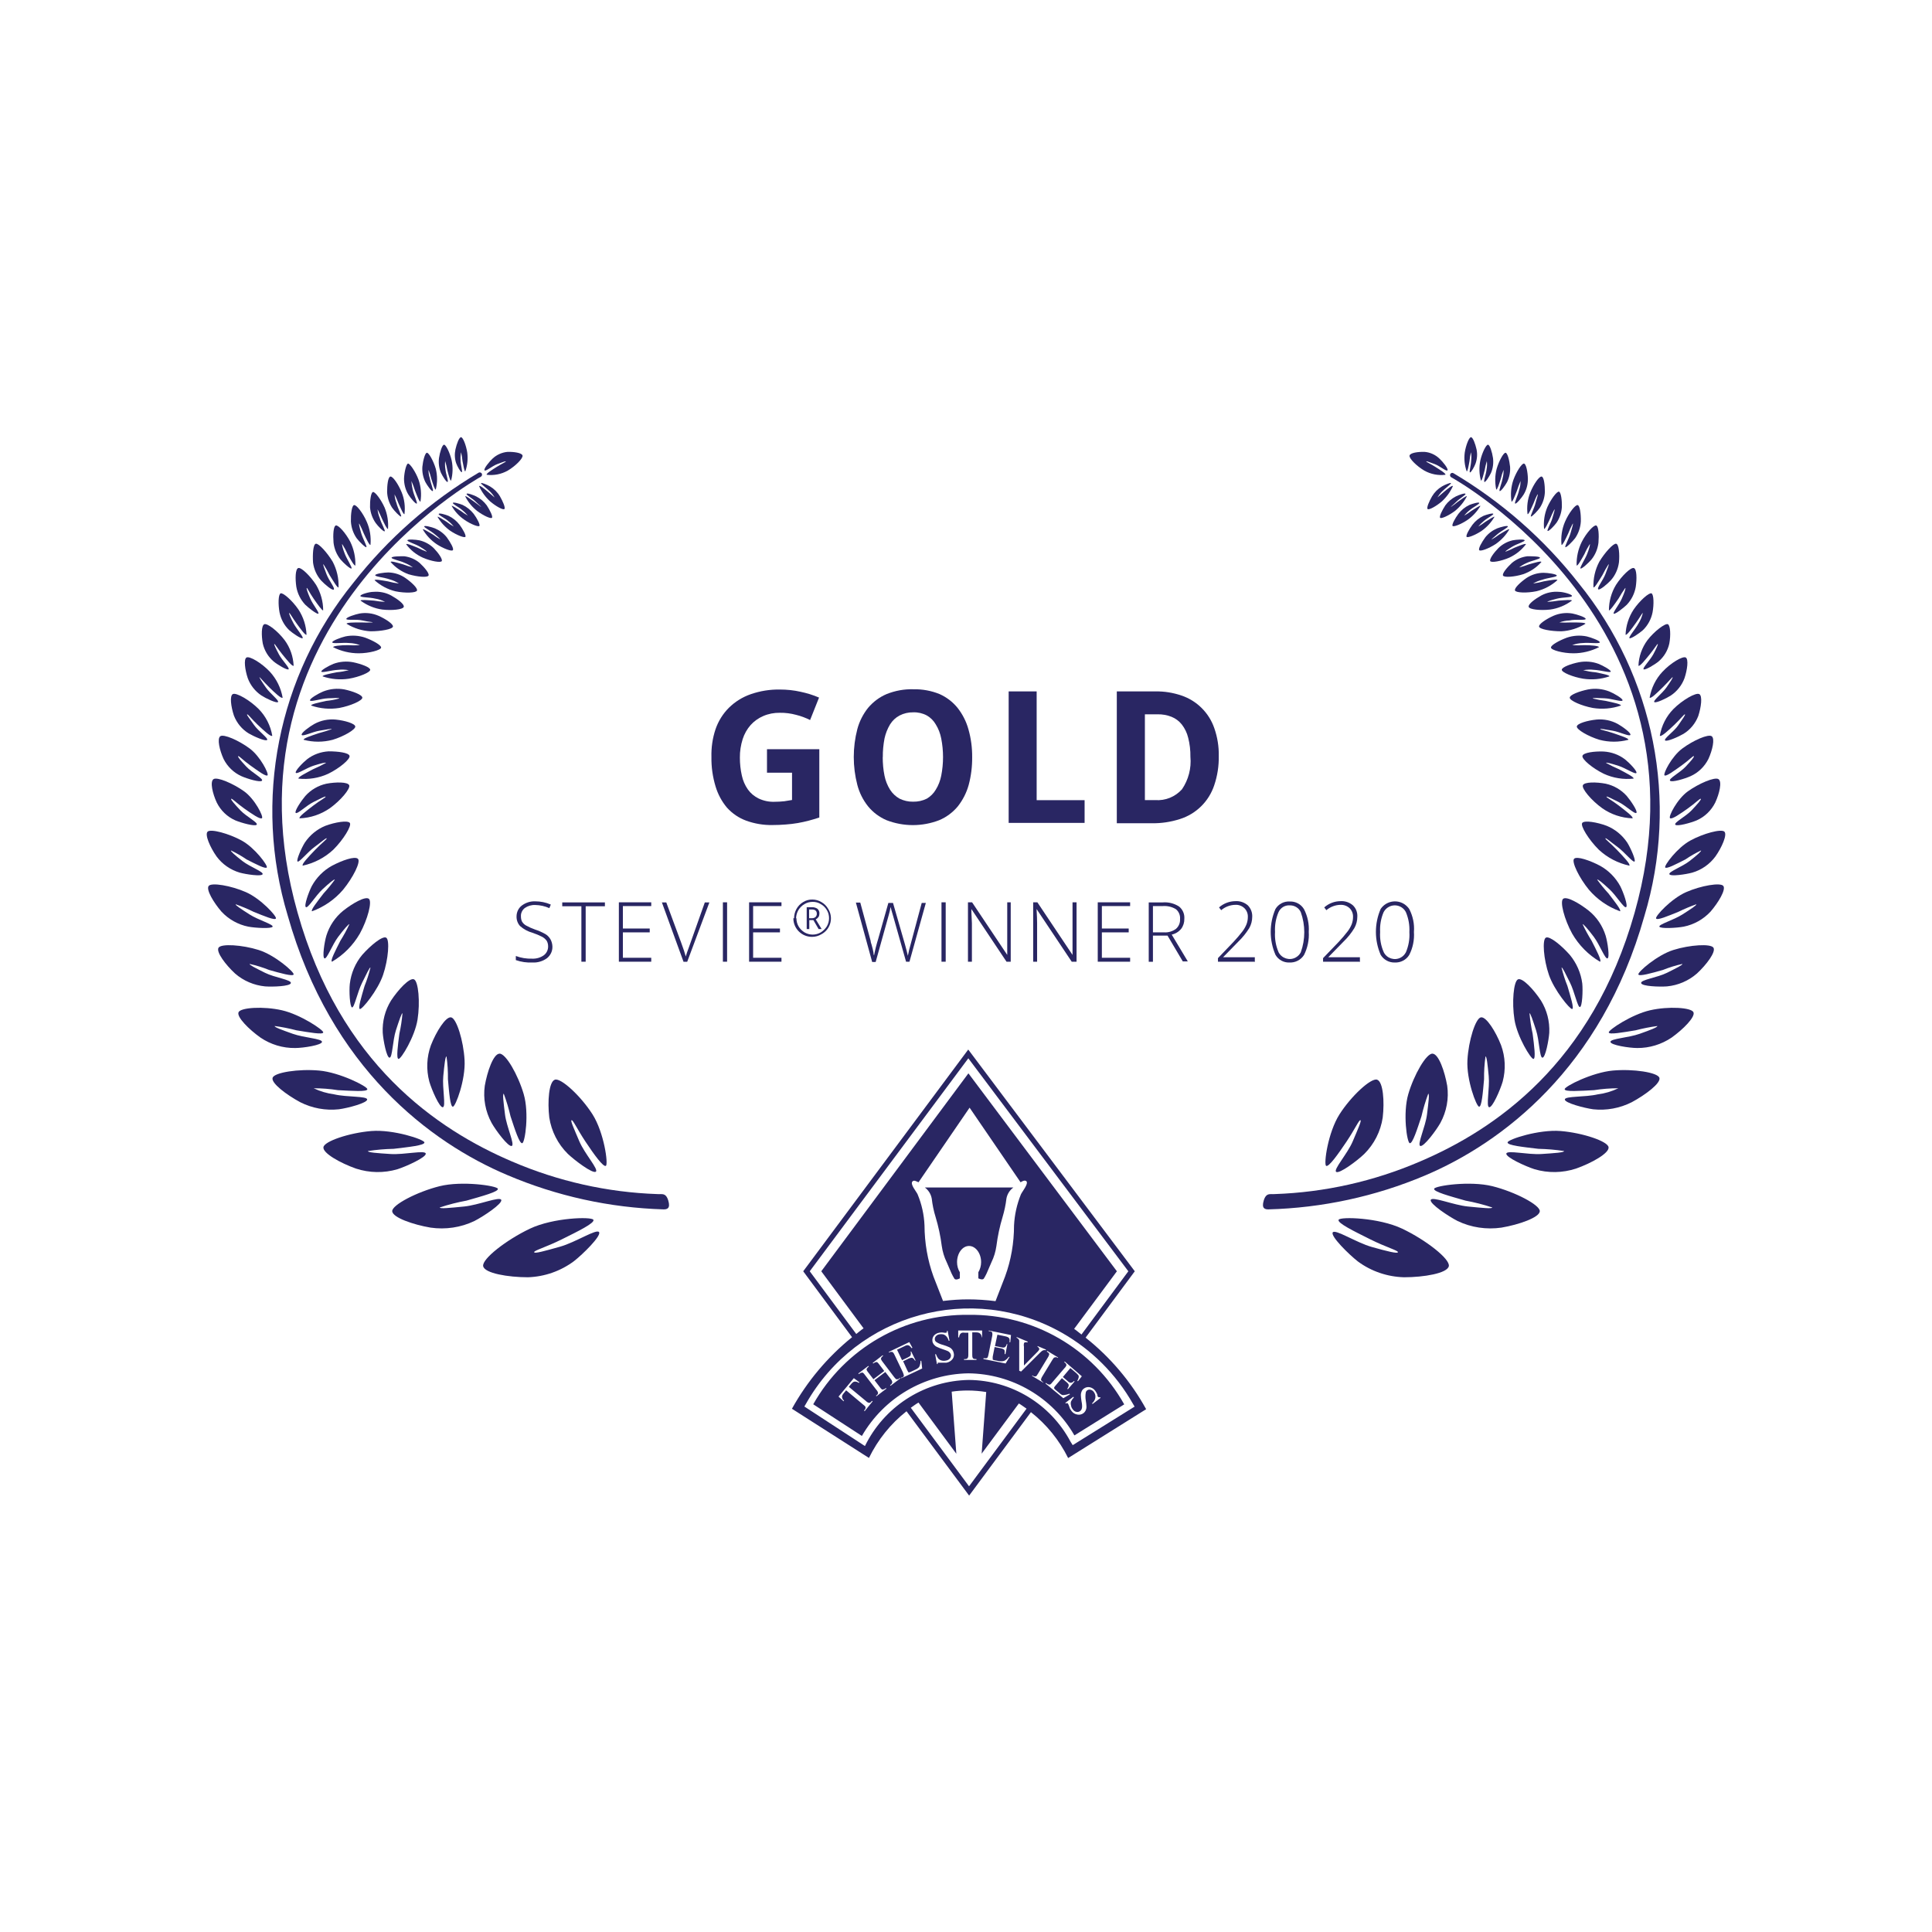 <?xml version="1.0" encoding="UTF-8"?> <svg xmlns="http://www.w3.org/2000/svg" id="stevie-winner-2020" width="216" height="216" viewBox="0 0 216 216"><defs><style>.cls-1{fill:#292663;}</style></defs><g><path class="cls-1" d="M85.75,83.76h5.85v7.64c-.39,.13-.78,.24-1.18,.35s-.81,.19-1.24,.27-.87,.12-1.34,.16-1,.06-1.48,.06c-1,.02-2-.15-2.94-.49-.82-.3-1.55-.8-2.14-1.45-.59-.7-1.02-1.51-1.28-2.38-.32-1.06-.48-2.16-.46-3.27-.03-1.06,.12-2.12,.46-3.13,.31-.9,.82-1.72,1.49-2.39,.69-.68,1.51-1.19,2.42-1.51,1.06-.37,2.17-.55,3.29-.53,.77,0,1.55,.08,2.3,.25,.71,.15,1.4,.36,2.07,.65l-1,2.51c-.5-.25-1.03-.45-1.57-.58-.59-.16-1.2-.24-1.81-.23-.64-.01-1.27,.11-1.85,.36-.54,.23-1.02,.57-1.41,1-.41,.46-.71,1-.9,1.59-.21,.67-.32,1.37-.31,2.07,0,.67,.07,1.34,.22,2,.12,.56,.35,1.09,.68,1.56,.31,.43,.72,.77,1.19,1,.55,.26,1.15,.39,1.76,.37,.37,0,.75-.02,1.12-.06l.86-.14v-3.05h-2.8v-2.63Z"></path><path class="cls-1" d="M108.69,84.65c.01,1.05-.12,2.1-.39,3.11-.24,.87-.66,1.69-1.22,2.4-.56,.67-1.27,1.2-2.08,1.54-1.89,.73-3.99,.73-5.88,0-.8-.34-1.51-.87-2.06-1.54-.57-.71-.98-1.53-1.21-2.41-.53-2.04-.53-4.19,0-6.23,.23-.87,.65-1.69,1.21-2.39,.56-.66,1.26-1.19,2.06-1.53,.95-.38,1.97-.57,3-.54,1-.02,2,.16,2.93,.54,.78,.35,1.46,.87,2,1.53,.56,.71,.98,1.53,1.22,2.4,.29,1.01,.43,2.07,.42,3.12Zm-10,0c0,.7,.06,1.4,.2,2.08,.11,.55,.32,1.08,.62,1.56,.27,.42,.63,.76,1.06,1,.47,.23,.99,.35,1.51,.34,.53,.01,1.06-.1,1.54-.34,.41-.24,.76-.59,1-1,.3-.48,.5-1.01,.61-1.56,.27-1.38,.27-2.79,0-4.17-.11-.56-.31-1.09-.61-1.57-.24-.42-.58-.76-1-1-.47-.25-.99-.37-1.52-.35-.53-.01-1.05,.11-1.52,.35-.44,.23-.81,.58-1.07,1-.29,.48-.5,1.02-.62,1.57-.13,.69-.2,1.39-.19,2.09h0Z"></path><path class="cls-1" d="M112.77,92v-14.7h3.13v12.16h5.36v2.54h-8.49Z"></path><path class="cls-1" d="M136.26,84.52c.02,1.11-.15,2.22-.51,3.28-.6,1.8-2.02,3.2-3.83,3.77-1.03,.33-2.1,.49-3.18,.47h-3.88v-14.74h4.31c.99-.02,1.98,.14,2.92,.46,1.72,.58,3.08,1.93,3.67,3.65,.35,1,.52,2.05,.5,3.11Zm-3.17,.09c.01-.72-.07-1.43-.25-2.13-.13-.54-.37-1.04-.71-1.48-.3-.38-.7-.68-1.15-.86-.5-.2-1.03-.29-1.56-.28h-1.42v9.59h1.15c1.13,.09,2.24-.36,3-1.21,.72-1.06,1.06-2.35,.94-3.63Z"></path><path class="cls-1" d="M61.76,105.82c.02,.51-.21,.99-.61,1.31-.47,.34-1.04,.51-1.62,.48-.63,.03-1.26-.06-1.86-.27v-.46c.58,.22,1.21,.32,1.83,.3,.46,.02,.92-.11,1.3-.38,.31-.23,.49-.61,.48-1,0-.22-.05-.43-.16-.62-.14-.19-.31-.34-.52-.45-.34-.17-.69-.32-1.05-.44-.52-.14-1-.4-1.4-.75-.27-.29-.41-.68-.4-1.08,0-.48,.21-.93,.59-1.22,.43-.32,.95-.49,1.49-.47,.6,0,1.2,.12,1.75,.36l-.16,.4c-.5-.22-1.03-.34-1.58-.35-.42-.02-.83,.1-1.17,.34-.28,.22-.45,.56-.43,.92,0,.21,.03,.42,.13,.61,.11,.17,.26,.32,.44,.42,.32,.18,.66,.33,1,.45,.4,.13,.79,.3,1.16,.51,.24,.14,.43,.34,.57,.58,.14,.25,.21,.53,.22,.81Z"></path><path class="cls-1" d="M65.47,107.52h-.47v-6.2h-2.14v-.43h4.77v.43h-2.15v6.2h-.01Z"></path><path class="cls-1" d="M72.81,107.52h-3.62v-6.64h3.62v.42h-3.17v2.51h3v.43h-3v2.84h3.17v.44Z"></path><path class="cls-1" d="M78.8,100.89h.51l-2.48,6.64h-.41l-2.42-6.64h.49l1.67,4.51c.25,.68,.42,1.19,.51,1.54,.06-.23,.18-.58,.36-1.06l1.77-4.99Z"></path><path class="cls-1" d="M80.82,107.52v-6.64h.47v6.64h-.47Z"></path><path class="cls-1" d="M87.37,107.52h-3.62v-6.64h3.62v.42h-3.17v2.51h3v.43h-3v2.84h3.17v.44Z"></path><path class="cls-1" d="M88.78,102.66c0-.73,.37-1.42,1-1.8,.31-.2,.68-.3,1.05-.29,.35,0,.7,.1,1,.28,.32,.18,.58,.44,.76,.76,.59,.93,.31,2.17-.62,2.76-.04,.02-.08,.05-.12,.07-.32,.2-.69,.3-1.06,.3-1.14,.01-2.08-.91-2.09-2.05,0-.01,0-.02,0-.03h.08Zm.26,0c0,.32,.08,.63,.24,.91,.16,.27,.39,.5,.66,.67,.28,.16,.6,.25,.92,.25,.32,0,.63-.09,.91-.25,.27-.17,.5-.4,.67-.67,.16-.28,.25-.59,.25-.91,0-.32-.08-.63-.24-.9-.16-.28-.39-.51-.67-.67-.28-.18-.6-.27-.93-.26-.32,0-.64,.08-.91,.25-.28,.16-.51,.39-.68,.67-.16,.28-.25,.59-.26,.91h.04Zm2.57-.52c0,.13-.03,.27-.1,.38-.08,.11-.18,.2-.31,.26l.66,1.09h-.34l-.58-1h-.46v1h-.29v-2.44h.59c.22-.01,.43,.05,.61,.17,.15,.14,.24,.34,.22,.54Zm-1.14,.52h.31c.14,0,.28-.04,.39-.13,.1-.1,.16-.24,.15-.38,0-.31-.19-.47-.55-.47h-.31v.98Z"></path><path class="cls-1" d="M101.68,107.52h-.38l-1.45-5.12c-.13-.42-.22-.76-.28-1-.05,.31-.12,.61-.21,.91-.09,.34-.58,2.08-1.46,5.24h-.39l-1.82-6.64h.49l1.16,4.28c0,.18,.09,.33,.12,.48s.08,.29,.11,.42,.06,.25,.08,.37,0,.24,.07,.36c.12-.63,.28-1.26,.47-1.87l1.13-4h.52l1.33,4.62c.16,.53,.26,1,.33,1.29,.04-.22,.09-.45,.15-.69,.07-.25,.53-2,1.4-5.22h.46l-1.83,6.57Z"></path><path class="cls-1" d="M105.26,107.52v-6.64h.47v6.64h-.47Z"></path><path class="cls-1" d="M113,107.52h-.47l-3.93-5.89h0c0,.7,.06,1.23,.06,1.59v4.3h-.44v-6.64h.46l3.93,5.88h0v-5.88h.39v6.64Z"></path><path class="cls-1" d="M120.28,107.52h-.46l-3.93-5.89h0c.04,.7,.06,1.23,.06,1.59v4.3h-.44v-6.64h.47l3.93,5.88h0v-5.88h.45v6.64h-.08Z"></path><path class="cls-1" d="M126.35,107.52h-3.62v-6.64h3.62v.42h-3.16v2.51h3v.43h-3v2.84h3.16v.44Z"></path><path class="cls-1" d="M128.9,104.64v2.89h-.47v-6.64h1.57c.64-.05,1.28,.11,1.82,.46,.41,.33,.63,.84,.59,1.37,.01,.4-.11,.8-.35,1.12-.27,.33-.64,.56-1.06,.65l1.8,3h-.56l-1.71-2.89h-1.63v.04Zm0-.4h1.26c.46,.03,.92-.11,1.3-.38,.32-.27,.5-.68,.47-1.1,.04-.42-.13-.84-.46-1.11-.44-.27-.96-.39-1.48-.35h-1.09v2.94Z"></path><path class="cls-1" d="M140.32,107.52h-4.15v-.4l1.76-1.84c.35-.38,.69-.77,1-1.18,.18-.24,.33-.51,.44-.79,.09-.25,.14-.51,.14-.78,.02-.37-.12-.74-.39-1-.27-.25-.63-.39-1-.37-.58,.01-1.15,.22-1.59,.6l-.24-.31c.51-.45,1.17-.7,1.85-.7,.5-.03,.98,.14,1.36,.46,.34,.34,.52,.8,.5,1.28,0,.44-.11,.88-.33,1.27-.35,.56-.76,1.07-1.23,1.52l-1.7,1.74h3.55v.44l.03,.06Z"></path><path class="cls-1" d="M146.32,104.19c.06,.89-.13,1.78-.53,2.58-.35,.55-.97,.87-1.62,.84-.64,.03-1.25-.3-1.57-.86-.71-1.64-.71-3.49,0-5.13,.34-.55,.95-.87,1.59-.83,.65-.03,1.27,.3,1.6,.86,.4,.78,.59,1.66,.53,2.54Zm-3.77,0c-.05,.78,.09,1.56,.4,2.28,.36,.68,1.21,.95,1.89,.59,.25-.13,.46-.34,.59-.59,.52-1.45,.52-3.04,0-4.49-.22-.48-.72-.78-1.25-.76-.53-.03-1.02,.27-1.24,.76-.3,.7-.43,1.45-.39,2.21Z"></path><path class="cls-1" d="M152.07,107.52h-4.15v-.4l1.77-1.84c.35-.38,.69-.77,1-1.18,.18-.24,.33-.51,.44-.79,.09-.25,.14-.51,.14-.78,.02-.37-.12-.74-.39-1-.27-.25-.63-.38-1-.37-.58,.01-1.15,.22-1.59,.6l-.24-.31c.51-.45,1.16-.7,1.84-.7,.5-.03,.98,.14,1.36,.46,.35,.33,.53,.8,.5,1.28,0,.44-.11,.88-.33,1.27-.34,.56-.75,1.07-1.22,1.52l-1.7,1.74h3.54v.44l.03,.06Z"></path><path class="cls-1" d="M158.08,104.19c.06,.89-.12,1.79-.53,2.58-.34,.55-.96,.87-1.61,.84-.64,.02-1.25-.31-1.58-.86-.71-1.64-.71-3.49,0-5.13,.6-.88,1.8-1.11,2.68-.51,.2,.14,.37,.31,.51,.51,.41,.79,.6,1.68,.53,2.57Zm-3.78,0c-.05,.78,.09,1.56,.41,2.28,.35,.68,1.19,.95,1.87,.6,.26-.13,.46-.34,.6-.6,.3-.71,.44-1.48,.39-2.25,.04-.77-.09-1.53-.39-2.24-.35-.69-1.2-.96-1.89-.6-.26,.13-.47,.35-.6,.6-.3,.7-.43,1.45-.39,2.21Z"></path></g><g><path class="cls-1" d="M141.81,135.21c-.37,0-.8-.08-.52-1s.77-.66,1.22-.71c5.59-.19,11.1-1.43,16.24-3.64,8.38-3.57,19.23-10.95,24-27.81,9.11-32.27-20.2-48.53-20.5-48.69-.12-.07-.17-.22-.11-.35,.07-.13,.22-.18,.35-.11,5.39,3.2,10.14,7.37,14,12.3,8.47,10.42,11.23,24.37,7.35,37.23-4.81,17.06-16,25.39-24.54,29-5.54,2.34-11.48,3.62-17.49,3.78Z"></path><path class="cls-1" d="M156.29,140c.07-.18-1.33-.56-3.09-1.44s-3.73-1.83-3.54-2.19,4.48-.25,7.11,1,5.38,3.39,5.21,4.19-2.8,1.24-5,1.24c-1.86-.05-3.67-.66-5.17-1.77-1-.78-3.06-2.81-2.81-3.24s2.62,1.13,4.36,1.62,2.87,.77,2.93,.59Z"></path><path class="cls-1" d="M166.84,135c-.98-.33-1.98-.58-3-.77-1.71-.49-3.62-1-3.5-1.33s4-.91,6.52-.28,5.33,2.1,5.29,2.8-2.34,1.5-4.29,1.83c-1.67,.24-3.38-.01-4.9-.74-1-.51-3.16-1.94-3-2.36s2.52,.58,4.16,.74,2.7,.27,2.72,.11Z"></path><path class="cls-1" d="M174.87,128.69c-.95-.15-1.92-.23-2.88-.25-1.65-.2-3.49-.38-3.44-.72s3.5-1.47,5.94-1.27,5.26,1.14,5.35,1.81c.09,.67-1.91,1.78-3.64,2.39-1.5,.49-3.12,.52-4.64,.07-1-.32-3.24-1.34-3.15-1.75s2.4,.15,3.93,.05,2.53-.17,2.53-.33Z"></path><path class="cls-1" d="M180.93,121.67c-.91,0-1.81,.07-2.71,.21-1.57,.08-3.3,.21-3.29-.11s3.08-1.87,5.38-2.08,5,.21,5.21,.8-1.55,1.91-3.09,2.74c-1.33,.67-2.83,.95-4.31,.79-1-.14-3.19-.71-3.17-1.1s2.27-.24,3.68-.57c.8-.1,1.57-.33,2.3-.68Z"></path><path class="cls-1" d="M185.29,114.71c-.82,.11-1.63,.27-2.43,.48-1.41,.23-3,.52-3,.23s2.56-2,4.62-2.47,4.62-.31,4.85,.22-1.16,1.92-2.45,2.84c-1.13,.76-2.47,1.17-3.83,1.16-.92,0-3-.33-3-.69s2-.45,3.27-.9,2.01-.74,1.97-.87Z"></path><path class="cls-1" d="M188.09,107.77c-.74,.16-1.47,.39-2.17,.67-1.27,.36-2.68,.76-2.75,.5s2.07-2.15,3.91-2.73,4.21-.73,4.49-.25-.79,1.9-1.85,2.88c-.94,.82-2.11,1.32-3.35,1.44-.85,.06-2.81,0-2.89-.37s1.81-.61,2.89-1.15,1.77-.88,1.72-.99Z"></path><path class="cls-1" d="M189.65,101.1c-.68,.24-1.35,.52-2,.84-1.14,.46-2.4,1-2.5,.74s1.7-2.21,3.36-2.94,3.85-1.1,4.16-.69-.55,1.85-1.43,2.87c-.8,.86-1.85,1.45-3,1.68-.79,.15-2.62,.25-2.72,0s1.62-.75,2.57-1.36,1.62-1.04,1.56-1.14Z"></path><path class="cls-1" d="M190.18,95.08c-.6,.29-1.19,.62-1.74,1-1,.51-2.14,1.11-2.27,.9s1.34-2.2,2.8-3,3.48-1.34,3.82-1-.29,1.76-1,2.77c-.64,.87-1.55,1.51-2.59,1.81-.73,.2-2.43,.45-2.56,.18s1.43-.83,2.25-1.47,1.35-1.1,1.29-1.19Z"></path><path class="cls-1" d="M190.15,89.31c-.08-.08-.59,.47-1.44,1.07s-1.8,1.27-2,1.09,.8-2.14,2-3,3-1.64,3.42-1.36,.1,1.62-.36,2.61c-.44,.89-1.17,1.6-2.08,2-.64,.27-2.21,.71-2.39,.48s1.18-.92,1.82-1.6,1.12-1.22,1.03-1.29Z"></path><path class="cls-1" d="M189.37,84.54c-.07-.07-.56,.47-1.39,1.06s-1.73,1.26-1.89,1.08,.79-2.1,2-3,2.9-1.64,3.28-1.37,.08,1.57-.37,2.55c-.43,.85-1.13,1.53-2,1.92-.62,.28-2.11,.73-2.29,.5s1.14-.91,1.76-1.58,.98-1.08,.9-1.16Z"></path><path class="cls-1" d="M188.38,79.87c-.08-.06-.49,.51-1.18,1.16s-1.47,1.38-1.63,1.23c.19-1.13,.72-2.18,1.53-3,1-1,2.5-1.86,2.88-1.66s.21,1.47-.11,2.45c-.32,.83-.9,1.54-1.66,2-.54,.32-1.87,.91-2.05,.73s1-1,1.47-1.69,.82-1.16,.75-1.22Z"></path><path class="cls-1" d="M187,75.71c-.06,0-.44,.48-1.08,1.11s-1.34,1.32-1.49,1.18c.19-1.08,.68-2.09,1.43-2.89,.93-1,2.28-1.79,2.61-1.6s.17,1.39-.14,2.31c-.29,.79-.83,1.47-1.53,1.94-.49,.32-1.69,.89-1.85,.73s.88-.95,1.35-1.62,.75-1.1,.7-1.16Z"></path><path class="cls-1" d="M185.34,72c-.08,0-.36,.5-.89,1.15s-1.12,1.39-1.27,1.28c.04-1.03,.39-2.02,1-2.85,.76-1,2-1.93,2.29-1.79s.33,1.27,.16,2.16c-.17,.78-.59,1.48-1.2,2-.42,.35-1.5,1-1.67,.88s.71-1,1.07-1.66,.57-1.17,.51-1.17Z"></path><path class="cls-1" d="M183.67,68.53c-.07,0-.33,.5-.8,1.15s-1,1.38-1.13,1.28c.04-1,.35-1.97,.9-2.81,.68-1,1.74-1.93,2-1.81s.28,1.23,.12,2.11c-.15,.76-.52,1.46-1.08,2-.39,.35-1.35,1-1.5,.9s.65-1,1-1.64c.23-.36,.39-.76,.49-1.18Z"></path><path class="cls-1" d="M181.71,65.73c-.27,.38-.52,.77-.75,1.18-.46,.68-1,1.42-1.08,1.32,0-1,.27-1.98,.79-2.84,.64-1,1.67-2,2-1.88s.34,1.22,.21,2.1c-.13,.75-.48,1.45-1,2-.37,.36-1.31,1.09-1.46,1s.6-1,.9-1.68,.46-1.16,.39-1.2Z"></path><path class="cls-1" d="M179.84,63.08c-.25,.39-.48,.8-.69,1.22-.43,.69-.88,1.46-1,1.37-.04-1,.19-2,.66-2.88,.6-1,1.57-2.07,1.88-2s.4,1.2,.31,2.09c-.1,.74-.41,1.44-.91,2-.35,.38-1.25,1.16-1.41,1s.55-1,.82-1.73,.41-1.03,.34-1.07Z"></path><path class="cls-1" d="M177.74,60.83c-.23,.36-.43,.73-.6,1.12-.36,.64-.75,1.35-.87,1.27-.03-.92,.17-1.83,.58-2.65,.51-1,1.34-1.91,1.61-1.82s.32,1.09,.25,1.92c-.08,.69-.35,1.35-.79,1.89-.3,.36-1.07,1.06-1.21,1s.48-1,.72-1.59,.37-1.1,.31-1.14Z"></path><path class="cls-1" d="M175.84,58.53c-.19,.36-.36,.73-.51,1.11-.3,.64-.64,1.35-.75,1.28-.09-.88,.04-1.77,.39-2.59,.43-1,1.17-1.93,1.42-1.86s.37,1,.35,1.83c-.04,.67-.26,1.32-.64,1.87-.27,.36-1,1.09-1.09,1s.4-.95,.58-1.57,.31-1.04,.25-1.07Z"></path><path class="cls-1" d="M173.79,56.94c-.17,.33-.33,.66-.47,1-.28,.59-.59,1.26-.69,1.19-.08-.82,.04-1.66,.36-2.42,.4-.9,1.08-1.81,1.31-1.74s.34,1,.32,1.71c-.04,.63-.24,1.23-.59,1.75-.24,.34-.88,1-1,.93s.38-.88,.54-1.47,.28-.89,.22-.95Z"></path><path class="cls-1" d="M171.89,55.27c-.17,.32-.31,.66-.44,1-.27,.6-.55,1.27-.67,1.21-.1-.82,0-1.66,.31-2.43,.37-.91,1-1.83,1.27-1.77s.36,1,.36,1.7c-.02,.63-.21,1.24-.55,1.77-.23,.34-.86,1-1,1s.35-.89,.5-1.49,.33-.98,.22-.99Z"></path><path class="cls-1" d="M170,53.78c-.15,.35-.29,.71-.4,1.07-.24,.61-.5,1.3-.61,1.23-.13-.81-.06-1.65,.21-2.43,.34-.93,.95-1.87,1.19-1.82s.41,.94,.43,1.68c.01,.63-.15,1.25-.48,1.79-.22,.35-.81,1.07-.94,1s.32-.91,.44-1.51c.11-.33,.16-.67,.16-1.01Z"></path><path class="cls-1" d="M168.1,52.53c-.13,.33-.23,.66-.31,1-.19,.59-.4,1.26-.51,1.2-.16-.77-.15-1.56,.05-2.32,.26-.89,.78-1.83,1-1.79s.43,.87,.5,1.57c.04,.59-.08,1.18-.34,1.71-.19,.35-.69,1.06-.82,1s.24-.87,.33-1.45c.08-.3,.11-.61,.1-.92Z"></path><path class="cls-1" d="M166.23,51.55c-.1,.33-.18,.66-.24,1-.15,.58-.31,1.23-.42,1.18-.2-.73-.22-1.5-.07-2.24,.2-.88,.65-1.79,.86-1.77s.46,.82,.56,1.49c.07,.57,0,1.14-.23,1.67-.16,.34-.6,1.06-.73,1s.19-.86,.24-1.41c.06-.3,.07-.61,.03-.92Z"></path><path class="cls-1" d="M164.45,50.56c-.07,.33-.13,.66-.16,1-.1,.55-.21,1.17-.31,1.14-.24-.67-.31-1.39-.22-2.1,.13-.84,.49-1.73,.7-1.72s.48,.73,.62,1.36c.11,.53,.07,1.07-.11,1.58-.12,.34-.49,1-.62,1s.12-.81,.13-1.34c.04-.31,.03-.62-.03-.92Z"></path><path class="cls-1" d="M159.46,51.59c0,.07,.43,.24,1,.6s1.22,.76,1.14,.89c-.81,.1-1.63-.06-2.35-.46-.87-.51-1.74-1.38-1.66-1.69s.95-.43,1.68-.41c.63,.05,1.23,.33,1.68,.77,.33,.3,1,1.12,.88,1.29s-.84-.48-1.42-.69-.93-.36-.95-.3Z"></path><path class="cls-1" d="M152.1,125.24c-.15-.07-.62,1-1.56,2.4-.94,1.4-2,2.89-2.28,2.7s.2-3.72,1.5-5.76,3.52-4.09,4.2-3.87,.84,2.44,.63,4.23c-.23,1.55-.96,2.98-2.07,4.08-.78,.75-2.77,2.24-3.13,2s1.25-2,1.85-3.42,1-2.3,.86-2.36Z"></path><path class="cls-1" d="M159.68,122.28c-.31,.83-.56,1.67-.76,2.53-.48,1.46-1,3.08-1.31,3s-.79-3.34-.16-5.49,2-4.54,2.7-4.52,1.37,2,1.65,3.59c.2,1.43-.07,2.88-.76,4.15-.49,.87-1.87,2.71-2.25,2.58s.58-2.14,.75-3.52,.29-2.3,.14-2.32Z"></path><path class="cls-1" d="M166.08,118.11c-.12,.84-.17,1.7-.16,2.55-.13,1.47-.26,3.11-.56,3.07s-1.42-3-1.3-5.2,.91-4.69,1.51-4.79,1.66,1.6,2.25,3.11c.48,1.31,.54,2.73,.18,4.08-.27,.92-1.14,2.92-1.51,2.86s.08-2.13-.05-3.48-.22-2.21-.36-2.2Z"></path><path class="cls-1" d="M171,113.28c.07,.77,.18,1.54,.35,2.29,.17,1.32,.37,2.8,.09,2.82s-1.81-2.46-2.12-4.39-.1-4.31,.4-4.51,1.75,1.14,2.56,2.37c.67,1.08,.99,2.33,.93,3.6-.06,.86-.43,2.78-.76,2.79s-.34-1.91-.72-3.08-.63-1.91-.73-1.89Z"></path><path class="cls-1" d="M174.58,108.17c.17,.7,.39,1.39,.66,2.06,.35,1.2,.77,2.53,.53,2.58s-2-2.08-2.6-3.82-.76-3.94-.34-4.16,1.75,.88,2.67,1.92c.76,.92,1.25,2.03,1.4,3.21,.08,.79,0,2.58-.26,2.63s-.6-1.71-1.12-2.75-.83-1.7-.94-1.67Z"></path><path class="cls-1" d="M176.94,103.33c.29,.63,.63,1.25,1,1.84,.54,1.07,1.17,2.26,.94,2.35-1.29-.76-2.36-1.84-3.11-3.14-.87-1.58-1.41-3.61-1-3.9s1.81,.51,2.86,1.34c.89,.72,1.54,1.69,1.88,2.78,.22,.73,.48,2.45,.21,2.55s-.86-1.52-1.53-2.41-1.19-1.47-1.25-1.41Z"></path><path class="cls-1" d="M178.56,98.34c.39,.54,.81,1.05,1.26,1.54,.7,.91,1.49,1.91,1.3,2-1.35-.49-2.55-1.32-3.48-2.41-1.09-1.33-1.95-3.11-1.66-3.45s1.79,.18,2.92,.78c.95,.53,1.73,1.32,2.25,2.28,.33,.65,.89,2.19,.65,2.34s-1.08-1.28-1.86-2-1.29-1.15-1.38-1.08Z"></path><path class="cls-1" d="M179.49,93.73c-.07,.07,.56,.53,1.29,1.29s1.55,1.62,1.38,1.76c-1.28-.28-2.45-.89-3.41-1.78-1.13-1.12-2.1-2.69-1.85-3s1.65-.08,2.74,.33c.93,.38,1.72,1.03,2.28,1.86,.37,.58,1,2,.82,2.13s-1.12-1.06-1.9-1.63-1.29-1.04-1.35-.96Z"></path><path class="cls-1" d="M179.61,89.07c-.05,.08,.6,.4,1.38,1s1.65,1.26,1.53,1.42c-1.22-.04-2.39-.43-3.39-1.13-1.2-.86-2.32-2.19-2.16-2.57s1.5-.37,2.55-.17c.91,.2,1.74,.68,2.36,1.38,.42,.49,1.24,1.69,1.07,1.88s-1.17-.81-2-1.22-1.3-.66-1.34-.59Z"></path><path class="cls-1" d="M179.55,85.29c.47,.26,.95,.5,1.45,.71,.82,.44,1.73,.89,1.63,1.05-1.14,.12-2.28-.06-3.32-.54-1.24-.6-2.48-1.63-2.39-2s1.34-.53,2.36-.49c.87,.05,1.71,.35,2.4,.88,.47,.37,1.4,1.33,1.27,1.52s-1.21-.55-2-.8-1.36-.41-1.4-.33Z"></path><path class="cls-1" d="M178.91,81.52c0,.07,.63,.16,1.46,.45s1.76,.58,1.68,.74c-1.06,.28-2.17,.28-3.23,0-1.26-.38-2.57-1.15-2.53-1.49s1.2-.67,2.18-.77c.83-.08,1.67,.09,2.4,.49,.49,.27,1.51,1,1.41,1.22s-1.23-.35-2-.47-1.35-.25-1.37-.17Z"></path><path class="cls-1" d="M178.07,78.09c.48,.12,.96,.21,1.45,.27,.83,.18,1.75,.37,1.7,.52-1.01,.35-2.09,.44-3.14,.27-1.25-.23-2.59-.82-2.58-1.15s1.11-.73,2.05-.92c.8-.15,1.62-.07,2.38,.23,.5,.2,1.54,.8,1.47,1s-1.22-.21-2-.24-1.32-.07-1.33,.02Z"></path><path class="cls-1" d="M177,74.93c.44,.11,.89,.19,1.35,.23,.77,.15,1.63,.32,1.58,.46-.94,.32-1.95,.41-2.93,.26-1.16-.19-2.4-.71-2.39-1s1-.66,1.91-.84c.74-.14,1.5-.08,2.2,.18,.46,.18,1.43,.71,1.36,.87s-1.13-.17-1.87-.2c-.4-.05-.81-.03-1.21,.04Z"></path><path class="cls-1" d="M175.77,72.13c.45,.03,.91,.03,1.36,0,.78,0,1.66,.08,1.63,.23-.88,.44-1.86,.68-2.85,.68-1.18,0-2.49-.36-2.51-.64s.94-.8,1.78-1.11c.71-.24,1.47-.29,2.21-.14,.48,.11,1.52,.49,1.47,.67s-1.15,0-1.88,.07c-.41,.01-.82,.09-1.21,.24Z"></path><path class="cls-1" d="M174.34,69.59c.44,.02,.88,.02,1.32,0,.76,0,1.61,0,1.59,.15-.81,.5-1.74,.79-2.69,.84-1.15,0-2.43-.23-2.49-.52s.82-.86,1.6-1.21c.67-.29,1.4-.38,2.12-.26,.47,.09,1.52,.42,1.49,.61s-1.11,0-1.81,.17c-.39,.01-.77,.09-1.13,.22Z"></path><path class="cls-1" d="M173,67.29c.42-.02,.83-.07,1.24-.14,.71-.05,1.51-.13,1.5,0-.72,.53-1.56,.88-2.44,1-1.07,.12-2.3,0-2.39-.3s.7-.88,1.4-1.27c.61-.33,1.31-.47,2-.41,.46,0,1.46,.28,1.44,.46s-1,.13-1.67,.3-1.08,.3-1.08,.36Z"></path><path class="cls-1" d="M171.4,65.24c.41-.06,.82-.14,1.22-.25,.7-.12,1.48-.27,1.5-.13-.66,.6-1.47,1.03-2.34,1.24-1.06,.22-2.29,.18-2.4-.08s.61-.93,1.27-1.39c.57-.38,1.24-.59,1.92-.59,.45,0,1.48,.14,1.48,.31s-1,.24-1.63,.47c-.36,.09-.7,.23-1.02,.42Z"></path><path class="cls-1" d="M169.84,63.44c.38-.09,.75-.21,1.11-.35,.65-.18,1.35-.4,1.38-.26-.55,.63-1.26,1.1-2.05,1.37-.95,.3-2.12,.39-2.24,.15s.47-.93,1-1.42c.49-.41,1.09-.66,1.72-.74,.42,0,1.39,0,1.41,.16s-.92,.32-1.48,.59c-.3,.13-.59,.3-.85,.5Z"></path><path class="cls-1" d="M168.31,61.68c.34-.13,.68-.27,1-.44,.59-.24,1.26-.52,1.29-.39-.49,.65-1.13,1.16-1.87,1.5-.89,.39-2,.59-2.12,.38s.4-.93,.91-1.45c.44-.43,.99-.73,1.59-.87,.4-.08,1.33-.15,1.35,0s-.86,.39-1.37,.7-.81,.52-.78,.57Z"></path><path class="cls-1" d="M166.76,60.32c.3-.17,.6-.36,.87-.57,.51-.3,1.07-.66,1.11-.56-.38,.65-.91,1.21-1.53,1.64-.75,.49-1.7,.85-1.83,.68s.28-.89,.68-1.44c.35-.44,.81-.78,1.33-1,.35-.14,1.15-.35,1.19-.22s-.72,.49-1.15,.86-.69,.57-.67,.61Z"></path><path class="cls-1" d="M165.27,58.87c.28-.16,.55-.34,.81-.54,.47-.3,1-.64,1-.54-.36,.62-.85,1.15-1.43,1.56-.7,.47-1.57,.81-1.68,.67s.27-.84,.65-1.35c.33-.43,.75-.77,1.24-1,.32-.13,1.05-.34,1.09-.22s-.67,.46-1.07,.81c-.22,.18-.43,.39-.61,.61Z"></path><path class="cls-1" d="M163.7,57.65c.28-.16,.55-.34,.81-.54,.47-.3,1-.64,1-.54-.36,.61-.85,1.14-1.43,1.55-.7,.48-1.57,.82-1.68,.68s.27-.84,.65-1.35c.33-.43,.75-.77,1.24-1,.32-.13,1.05-.35,1.09-.22s-.67,.46-1.07,.81c-.23,.18-.43,.38-.61,.61Z"></path><path class="cls-1" d="M162.22,56.67c.27-.18,.53-.37,.78-.58,.45-.32,.95-.69,1-.6-.33,.63-.78,1.19-1.34,1.64-.67,.5-1.52,.9-1.65,.76s.23-.85,.58-1.39c.31-.42,.71-.76,1.18-1,.3-.15,1-.41,1.07-.29s-.64,.51-1,.87-.64,.55-.62,.59Z"></path><path class="cls-1" d="M160.7,55.62s.31-.27,.74-.63,.91-.75,1-.65c-.29,.65-.71,1.23-1.23,1.71-.64,.55-1.46,1-1.6,.86s.17-.86,.49-1.41c.27-.46,.66-.85,1.12-1.12,.3-.18,1-.47,1-.36s-.6,.54-1,.93c-.2,.2-.37,.43-.52,.67Z"></path></g><g><path class="cls-1" d="M74.19,135.21c.37,0,.8-.08,.52-1s-.77-.66-1.22-.71c-5.59-.19-11.1-1.43-16.24-3.64-8.38-3.58-19.25-10.96-23.99-27.86-9.11-32.28,20.2-48.53,20.5-48.7,.12-.07,.17-.22,.11-.35-.07-.12-.22-.17-.35-.11-5.39,3.2-10.14,7.37-14,12.3-8.47,10.42-11.23,24.37-7.35,37.23,4.81,17.06,16,25.39,24.54,29,5.54,2.36,11.46,3.66,17.48,3.84Z"></path><path class="cls-1" d="M59.72,140c-.07-.18,1.32-.56,3.09-1.44s3.73-1.83,3.53-2.19-4.47-.25-7.1,1-5.38,3.39-5.22,4.19,2.81,1.24,5,1.24c1.86-.06,3.66-.69,5.15-1.8,1-.78,3.06-2.81,2.81-3.24s-2.62,1.13-4.36,1.62-2.85,.8-2.9,.62Z"></path><path class="cls-1" d="M49.16,135c.98-.33,1.98-.58,3-.77,1.71-.49,3.62-1,3.5-1.33s-4-.91-6.52-.28-5.33,2.1-5.29,2.8,2.34,1.5,4.29,1.83c1.67,.24,3.38-.01,4.9-.74,1-.51,3.16-1.94,3-2.36s-2.52,.58-4.15,.74-2.7,.27-2.73,.11Z"></path><path class="cls-1" d="M41.13,128.69c.95-.15,1.92-.23,2.88-.25,1.65-.2,3.49-.38,3.44-.72s-3.5-1.47-5.94-1.27-5.26,1.14-5.35,1.81c-.09,.67,1.91,1.78,3.64,2.39,1.5,.49,3.12,.52,4.64,.07,1-.32,3.24-1.34,3.16-1.75s-2.41,.15-3.94,.05-2.53-.17-2.53-.33Z"></path><path class="cls-1" d="M35.07,121.67c.91,0,1.81,.07,2.71,.21,1.57,.08,3.3,.21,3.29-.11s-3.08-1.87-5.38-2.08-5,.21-5.21,.8,1.55,1.91,3.09,2.74c1.33,.67,2.83,.95,4.31,.79,1-.13,3.19-.71,3.17-1.1s-2.27-.24-3.68-.57c-.8-.11-1.57-.33-2.3-.68Z"></path><path class="cls-1" d="M30.71,114.71c.82,.11,1.63,.27,2.43,.48,1.41,.23,3,.52,3,.23s-2.56-2-4.62-2.47-4.62-.31-4.85,.22,1.16,1.92,2.46,2.84c1.14,.77,2.49,1.18,3.87,1.16,.92,0,3-.33,3-.69s-2-.45-3.27-.9-2.06-.74-2.02-.87Z"></path><path class="cls-1" d="M27.91,107.77c.74,.16,1.47,.39,2.17,.67,1.27,.36,2.68,.76,2.75,.5s-2.07-2.15-3.91-2.73-4.21-.73-4.49-.25,.79,1.9,1.85,2.88c.94,.82,2.12,1.32,3.36,1.44,.84,.06,2.8,0,2.88-.37s-1.81-.61-2.89-1.15-1.77-.88-1.72-.99Z"></path><path class="cls-1" d="M26.35,101.1c.68,.24,1.35,.52,2,.84,1.14,.46,2.41,1,2.5,.74s-1.7-2.21-3.36-2.94-3.85-1.1-4.16-.69,.55,1.85,1.43,2.87c.8,.86,1.85,1.45,3,1.68,.79,.15,2.62,.25,2.72,0s-1.62-.75-2.57-1.36-1.62-1.04-1.56-1.14Z"></path><path class="cls-1" d="M25.82,95.08c.6,.29,1.19,.62,1.74,1,1,.51,2.14,1.11,2.27,.9s-1.34-2.2-2.8-3-3.48-1.34-3.82-1,.29,1.76,1,2.77c.64,.87,1.55,1.5,2.59,1.81,.73,.2,2.43,.45,2.56,.18s-1.43-.83-2.25-1.47-1.35-1.1-1.29-1.19Z"></path><path class="cls-1" d="M25.85,89.31c.08-.08,.59,.47,1.44,1.07s1.81,1.27,2,1.09-.8-2.14-2-3-3-1.64-3.42-1.36-.1,1.62,.36,2.61c.44,.89,1.17,1.6,2.08,2,.64,.27,2.21,.71,2.39,.48s-1.18-.92-1.82-1.6-1.12-1.22-1.03-1.29Z"></path><path class="cls-1" d="M26.63,84.54c.07-.07,.56,.47,1.39,1.06s1.73,1.26,1.89,1.08-.79-2.1-2-3-2.9-1.64-3.28-1.37-.08,1.57,.37,2.55c.43,.85,1.13,1.53,2,1.92,.62,.28,2.11,.73,2.29,.5s-1.14-.91-1.76-1.58-.98-1.08-.9-1.16Z"></path><path class="cls-1" d="M27.63,79.87c.08-.06,.49,.51,1.18,1.16s1.47,1.38,1.63,1.23c-.19-1.13-.72-2.18-1.53-3-1-1-2.51-1.86-2.88-1.66s-.21,1.4,.12,2.4c.32,.83,.9,1.54,1.66,2,.54,.32,1.87,.91,2.05,.73s-1-1-1.47-1.69-.84-1.11-.76-1.17Z"></path><path class="cls-1" d="M29,75.71c.07,0,.44,.48,1.08,1.11s1.37,1.32,1.52,1.18c-.19-1.08-.68-2.08-1.42-2.89-.94-1-2.29-1.79-2.62-1.6s-.17,1.39,.14,2.31c.29,.79,.83,1.47,1.53,1.94,.49,.32,1.69,.89,1.85,.73s-.88-.95-1.35-1.62-.73-1.1-.73-1.16Z"></path><path class="cls-1" d="M30.67,72c.08,0,.36,.5,.89,1.15,.53,.65,1.12,1.39,1.27,1.28-.05-1.03-.39-2.02-1-2.85-.75-1-1.94-1.93-2.28-1.79s-.33,1.27-.17,2.16c.18,.78,.6,1.48,1.21,2,.42,.35,1.5,1,1.67,.88s-.72-1-1.07-1.66-.59-1.17-.52-1.17Z"></path><path class="cls-1" d="M32.34,68.53c.07,0,.33,.5,.8,1.15s1,1.38,1.13,1.28c-.04-1-.35-1.97-.9-2.81-.68-1-1.74-1.93-2-1.81s-.28,1.23-.12,2.11c.15,.76,.52,1.46,1.08,2,.39,.35,1.35,1,1.5,.9s-.65-1-1-1.64-.55-1.14-.49-1.18Z"></path><path class="cls-1" d="M34.3,65.73c.06,0,.29,.51,.75,1.18s1,1.42,1.08,1.32c0-1-.28-1.98-.79-2.84-.65-1-1.67-2-2-1.88s-.34,1.22-.21,2.1c.13,.75,.48,1.45,1,2,.37,.36,1.31,1.09,1.46,1s-.6-1-.9-1.68-.46-1.16-.39-1.2Z"></path><path class="cls-1" d="M36.16,63.08c.25,.39,.48,.8,.69,1.22,.43,.69,.88,1.46,1,1.37,.04-1-.19-1.99-.66-2.88-.6-1-1.57-2.07-1.88-2s-.37,1.21-.31,2.12c.1,.74,.41,1.44,.91,2,.35,.38,1.25,1.16,1.41,1s-.55-1-.82-1.73-.41-1.06-.34-1.1Z"></path><path class="cls-1" d="M38.26,60.83c.23,.36,.43,.73,.6,1.12,.35,.64,.75,1.35,.87,1.27,.03-.92-.17-1.83-.57-2.65-.52-1-1.35-1.91-1.62-1.82s-.32,1.09-.25,1.92c.08,.69,.35,1.35,.79,1.89,.3,.36,1.07,1.06,1.21,1s-.48-1-.72-1.59-.37-1.1-.31-1.14Z"></path><path class="cls-1" d="M40.16,58.53c.19,.36,.36,.73,.51,1.11,.3,.64,.64,1.35,.75,1.28,.08-.89-.06-1.78-.42-2.59-.43-1-1.17-1.93-1.42-1.86s-.37,1-.35,1.83c.04,.67,.26,1.32,.64,1.87,.27,.36,1,1.09,1.09,1s-.4-.95-.58-1.57-.28-1.04-.22-1.07Z"></path><path class="cls-1" d="M42.21,56.94c.17,.33,.33,.66,.47,1,.28,.59,.59,1.26,.7,1.19,.06-.81-.07-1.63-.38-2.38-.4-.9-1.08-1.81-1.31-1.74s-.34,1-.32,1.71c.05,.63,.27,1.23,.63,1.75,.24,.34,.88,1,1,.93s-.38-.88-.54-1.47c-.13-.31-.22-.65-.25-.99Z"></path><path class="cls-1" d="M44.11,55.27c.17,.32,.31,.66,.44,1,.27,.6,.55,1.27,.67,1.21,.1-.82,0-1.66-.31-2.43-.37-.91-1-1.83-1.27-1.77s-.36,1-.36,1.7c.02,.63,.21,1.24,.55,1.77,.23,.34,.86,1,1,1s-.35-.89-.5-1.49c-.12-.32-.2-.65-.22-.99Z"></path><path class="cls-1" d="M46,53.78c.15,.35,.29,.71,.4,1.07,.24,.61,.5,1.3,.61,1.23,.13-.82,.06-1.65-.21-2.43-.34-.93-1-1.87-1.19-1.82s-.41,.94-.44,1.68c0,.63,.16,1.25,.49,1.79,.22,.36,.81,1.07,.93,1s-.31-.91-.44-1.51-.15-.99-.15-1.01Z"></path><path class="cls-1" d="M47.91,52.53c.13,.33,.23,.66,.31,1,.19,.59,.4,1.26,.5,1.2,.19-.76,.19-1.56,0-2.32-.26-.89-.79-1.83-1-1.79s-.43,.87-.5,1.57c-.04,.59,.08,1.18,.34,1.71,.18,.34,.69,1.06,.82,1s-.24-.87-.33-1.45c-.1-.3-.15-.61-.14-.92Z"></path><path class="cls-1" d="M49.77,51.55c.1,.33,.18,.66,.24,1,.15,.58,.31,1.23,.42,1.18,.2-.73,.22-1.5,.07-2.24-.2-.88-.65-1.79-.86-1.77s-.46,.82-.56,1.49c-.07,.57,0,1.14,.23,1.67,.16,.34,.6,1.06,.73,1s-.19-.86-.24-1.41c-.05-.3-.06-.61-.03-.92Z"></path><path class="cls-1" d="M51.55,50.56c.07,.33,.13,.66,.16,1,.11,.55,.21,1.17,.31,1.14,.24-.67,.31-1.39,.22-2.1-.13-.84-.49-1.73-.7-1.72s-.48,.73-.62,1.36c-.11,.51-.09,1.05,.08,1.55,.12,.34,.49,1,.62,1s-.12-.81-.13-1.34c-.02-.3,0-.6,.06-.89Z"></path><path class="cls-1" d="M56.55,51.59c0,.07-.43,.24-1,.6s-1.22,.76-1.14,.89c.81,.1,1.63-.06,2.35-.46,.87-.51,1.73-1.38,1.66-1.69s-1-.43-1.68-.41c-.63,.06-1.23,.33-1.69,.77-.32,.3-1,1.12-.88,1.29s.85-.48,1.42-.69,.94-.36,.96-.3Z"></path><path class="cls-1" d="M63.9,125.24c.15-.07,.63,1,1.56,2.4,.93,1.4,2,2.89,2.28,2.7s-.2-3.72-1.5-5.76-3.52-4.09-4.2-3.87-.84,2.44-.63,4.23c.24,1.54,.96,2.96,2.07,4.06,.78,.74,2.77,2.24,3.13,2s-1.25-2-1.85-3.42-1-2.28-.86-2.34Z"></path><path class="cls-1" d="M56.32,122.28c.31,.83,.56,1.67,.76,2.53,.48,1.46,1,3.08,1.31,3s.79-3.34,.16-5.49-2-4.54-2.7-4.52-1.37,2-1.65,3.59c-.2,1.43,.07,2.88,.76,4.15,.49,.87,1.87,2.71,2.25,2.58s-.58-2.14-.75-3.52-.29-2.3-.14-2.32Z"></path><path class="cls-1" d="M49.92,118.11c.12,.84,.17,1.7,.16,2.55,.13,1.47,.26,3.11,.56,3.07s1.42-3,1.3-5.2-.91-4.69-1.51-4.79-1.66,1.6-2.25,3.11c-.48,1.31-.54,2.73-.18,4.08,.27,.92,1.14,2.92,1.51,2.86s-.08-2.13,.05-3.48,.23-2.21,.36-2.2Z"></path><path class="cls-1" d="M45,113.28c-.07,.77-.18,1.54-.35,2.29-.17,1.32-.37,2.8-.09,2.82s1.81-2.46,2.12-4.39,.1-4.31-.4-4.51-1.75,1.14-2.56,2.37c-.67,1.08-.99,2.33-.93,3.6,.06,.86,.43,2.78,.76,2.79s.34-1.91,.72-3.08,.64-1.91,.73-1.89Z"></path><path class="cls-1" d="M41.42,108.17c-.17,.7-.39,1.39-.66,2.06-.35,1.2-.77,2.53-.52,2.58s2-2.08,2.59-3.82,.76-3.94,.34-4.16-1.75,.88-2.67,1.92c-.77,.92-1.25,2.05-1.39,3.25-.09,.79,0,2.58,.25,2.63s.6-1.71,1.12-2.75,.84-1.74,.94-1.71Z"></path><path class="cls-1" d="M39.06,103.33c-.29,.63-.63,1.25-1,1.84-.54,1.07-1.17,2.26-.94,2.35,1.29-.76,2.36-1.84,3.11-3.14,.87-1.58,1.41-3.61,1-3.9s-1.81,.51-2.86,1.34c-.89,.72-1.54,1.69-1.88,2.78-.22,.73-.48,2.45-.21,2.55s.86-1.52,1.53-2.41,1.19-1.47,1.25-1.41Z"></path><path class="cls-1" d="M37.44,98.34c-.39,.54-.81,1.05-1.26,1.54-.7,.91-1.49,1.91-1.29,2,1.34-.49,2.54-1.32,3.47-2.41,1.09-1.33,2-3.11,1.66-3.45s-1.79,.18-2.92,.78c-.95,.53-1.73,1.32-2.25,2.28-.33,.65-.89,2.19-.65,2.34s1.08-1.28,1.86-2,1.3-1.15,1.38-1.08Z"></path><path class="cls-1" d="M36.52,93.73c.07,.07-.56,.53-1.29,1.29s-1.55,1.62-1.38,1.76c1.28-.28,2.45-.89,3.41-1.78,1.13-1.12,2.09-2.69,1.85-3s-1.65-.08-2.74,.33c-.93,.38-1.72,1.03-2.28,1.86-.37,.58-1,2-.82,2.13s1.12-1.06,1.9-1.63,1.29-1.04,1.35-.96Z"></path><path class="cls-1" d="M36.4,89.07c.05,.08-.6,.4-1.38,1s-1.65,1.26-1.53,1.42c1.22-.04,2.39-.44,3.39-1.13,1.2-.86,2.32-2.19,2.16-2.57s-1.5-.37-2.55-.17c-.91,.2-1.74,.68-2.36,1.38-.42,.49-1.24,1.69-1.07,1.88s1.17-.81,2-1.22,1.29-.66,1.34-.59Z"></path><path class="cls-1" d="M36.45,85.29c-.47,.26-.95,.5-1.45,.71-.82,.44-1.73,.89-1.63,1.05,1.14,.12,2.28-.06,3.32-.54,1.24-.6,2.48-1.63,2.39-2s-1.32-.51-2.34-.51c-.87,.05-1.71,.35-2.4,.88-.47,.37-1.4,1.33-1.27,1.52s1.21-.55,2-.8,1.35-.39,1.38-.31Z"></path><path class="cls-1" d="M37.09,81.52c-.48,.17-.96,.32-1.45,.45-.83,.28-1.76,.58-1.69,.74,1.06,.28,2.18,.28,3.24,0,1.26-.38,2.57-1.15,2.53-1.49s-1.2-.67-2.18-.77c-.83-.08-1.67,.09-2.4,.49-.49,.27-1.51,1-1.41,1.22s1.23-.35,2-.47,1.34-.25,1.36-.17Z"></path><path class="cls-1" d="M37.93,78.09c-.47,.13-.95,.22-1.44,.27-.83,.18-1.75,.37-1.7,.52,1.01,.35,2.09,.44,3.14,.27,1.25-.23,2.59-.82,2.58-1.15s-1.11-.73-2-.92c-.8-.15-1.62-.07-2.38,.23-.5,.2-1.54,.8-1.47,1s1.22-.21,2-.24,1.26-.07,1.27,.02Z"></path><path class="cls-1" d="M39,74.93c-.44,.11-.89,.19-1.35,.23-.77,.15-1.62,.32-1.58,.46,.94,.32,1.95,.41,2.93,.26,1.16-.19,2.4-.71,2.39-1s-1.05-.66-1.91-.84c-.74-.14-1.5-.08-2.2,.18-.46,.18-1.43,.71-1.35,.87s1.13-.17,1.86-.2c.4-.05,.81-.03,1.21,.04Z"></path><path class="cls-1" d="M40.24,72.13c-.45,.03-.91,.03-1.36,0-.78,0-1.66,.08-1.63,.23,.88,.44,1.86,.68,2.85,.68,1.18,0,2.49-.36,2.51-.64s-.94-.8-1.78-1.11c-.71-.24-1.47-.29-2.21-.14-.48,.11-1.52,.49-1.47,.67s1.15,0,1.88,.07c.41,.01,.82,.09,1.21,.24Z"></path><path class="cls-1" d="M41.66,69.59c-.44,.02-.88,.02-1.32,0-.76,0-1.61,0-1.59,.15,.81,.5,1.74,.79,2.69,.84,1.15,0,2.43-.23,2.49-.52s-.82-.86-1.6-1.21c-.67-.29-1.4-.38-2.12-.26-.47,.09-1.52,.42-1.49,.61s1.11,0,1.81,.17,1.13,.15,1.13,.22Z"></path><path class="cls-1" d="M43.05,67.29c-.42-.02-.83-.07-1.24-.14-.71-.05-1.51-.13-1.5,0,.72,.53,1.56,.88,2.44,1,1.07,.12,2.3,0,2.39-.3s-.7-.88-1.4-1.27c-.61-.33-1.31-.47-2-.41-.46,0-1.46,.28-1.45,.46s1,.13,1.68,.3c.38,.06,.74,.18,1.08,.36Z"></path><path class="cls-1" d="M44.6,65.24c-.41-.05-.82-.13-1.22-.24-.7-.12-1.48-.27-1.5-.13,.66,.6,1.47,1.03,2.34,1.24,1.06,.22,2.3,.18,2.4-.08s-.61-.93-1.27-1.39c-.56-.4-1.23-.62-1.92-.64-.45,0-1.48,.14-1.48,.31s1,.24,1.63,.47c.36,.1,.71,.25,1.02,.46Z"></path><path class="cls-1" d="M46.16,63.44c-.38-.09-.75-.21-1.11-.35-.64-.18-1.35-.4-1.38-.26,.54,.62,1.23,1.09,2,1.37,1,.3,2.12,.39,2.24,.15s-.47-.93-1-1.42c-.49-.41-1.09-.66-1.72-.74-.42,0-1.39,0-1.41,.16s.92,.32,1.48,.59c.32,.13,.62,.29,.9,.5Z"></path><path class="cls-1" d="M47.7,61.68c-.34-.13-.68-.27-1-.44-.6-.24-1.26-.52-1.29-.39,.48,.65,1.13,1.17,1.87,1.5,.89,.39,2,.59,2.11,.38s-.39-.93-.9-1.45c-.44-.43-1-.73-1.6-.87-.39-.08-1.32-.15-1.34,0s.85,.39,1.37,.7,.8,.52,.78,.57Z"></path><path class="cls-1" d="M49.25,60.32c-.3-.17-.6-.36-.87-.57-.51-.3-1.08-.66-1.11-.56,.38,.65,.9,1.21,1.53,1.64,.75,.49,1.69,.85,1.83,.68s-.28-.89-.68-1.44c-.35-.44-.81-.78-1.33-1-.35-.14-1.15-.35-1.19-.22s.72,.49,1.15,.86c.24,.18,.47,.38,.67,.61Z"></path><path class="cls-1" d="M50.73,58.87c-.28-.16-.55-.34-.81-.54-.47-.3-1-.64-1-.54,.36,.62,.85,1.15,1.43,1.56,.7,.47,1.57,.81,1.68,.67s-.27-.84-.65-1.35c-.33-.43-.75-.77-1.24-1-.32-.13-1-.34-1.09-.22s.68,.46,1.07,.81c.23,.18,.43,.38,.61,.61Z"></path><path class="cls-1" d="M52.31,57.65c-.28-.16-.55-.34-.81-.54-.47-.3-1-.64-1-.54,.35,.62,.84,1.15,1.43,1.55,.69,.48,1.57,.82,1.67,.68s-.26-.84-.64-1.35c-.33-.42-.76-.77-1.24-1-.32-.13-1.06-.35-1.09-.22s.67,.46,1.06,.81c.23,.18,.43,.39,.62,.61Z"></path><path class="cls-1" d="M53.78,56.67s-.32-.26-.77-.58-.95-.69-1-.6c.32,.64,.78,1.2,1.34,1.64,.66,.5,1.52,.9,1.65,.76s-.23-.85-.58-1.39c-.31-.42-.71-.76-1.18-1-.31-.15-1-.41-1.07-.29s.64,.51,1,.87,.64,.55,.61,.59Z"></path><path class="cls-1" d="M55.3,55.62s-.31-.27-.74-.63-.91-.75-1-.65c.29,.65,.71,1.23,1.23,1.71,.64,.55,1.46,1,1.6,.86s-.17-.86-.49-1.41c-.27-.46-.66-.85-1.12-1.12-.3-.18-1-.47-1-.36s.6,.54,1,.93c.2,.2,.38,.42,.52,.67Z"></path></g><path class="cls-1" d="M104.17,134c.08,.7,.22,1.39,.43,2.06,.32,1.06,.55,2.14,.69,3.24,.09,.63,.27,1.24,.55,1.81l.54,1.25c.09,.19,.19,.38,.3,.56,.15,.29,.63,0,.63,0v-.68c-.21-.34-.31-.73-.31-1.13,0-1,.6-1.81,1.34-1.81s1.35,.82,1.35,1.81c0,.4-.11,.79-.31,1.13v.68s.49,.26,.63,0c.11-.18,.21-.37,.3-.56l.54-1.25c.28-.57,.46-1.18,.55-1.81,.14-1.1,.37-2.18,.69-3.24,.2-.67,.35-1.36,.43-2.06,.09-.5,.37-.94,.78-1.24h-9.9c.4,.3,.68,.74,.77,1.24Z"></path><path class="cls-1" d="M121.37,149.55l5.5-7.42-18.62-24.79-18.45,24.79,5.46,7.37c-2.73,2.21-5.02,4.93-6.72,8l8.61,5.5c.99-2.03,2.42-3.82,4.2-5.22l7,9.43,6.91-9.33c1.75,1.38,3.17,3.13,4.16,5.13l8.72-5.46c-1.7-3.09-4.01-5.81-6.77-8Zm-30.84-7.42l17.73-23.81,17.89,23.81-5.24,7.07c-.27-.2-.53-.44-.82-.63l4.78-6.44-16.6-22.13-16.45,22.13,4.73,6.38c-.29,.19-.54,.42-.82,.63l-5.2-7.01Zm23.61-8.6c-.45,1.11-.71,2.28-.77,3.47,0,1.95-.33,3.88-1,5.71-.36,.91-.74,1.9-1.07,2.76-1.02-.13-2.05-.2-3.08-.2-.93,0-1.86,.07-2.79,.18-.33-.85-.71-1.84-1.07-2.74-.66-1.83-.99-3.76-1-5.71-.05-1.19-.31-2.37-.77-3.47-.12-.3-.9-1.16-.56-1.46,.17-.15,.41,0,.66,.11l5.71-8.34,5.7,8.34c.25-.16,.49-.26,.66-.11,.24,.3-.49,1.16-.62,1.46Zm-5.8,32.64l-6.51-8.78c.28-.19,.55-.41,.86-.58l4.23,5.72-.52-6.94c.59-.09,1.19-.13,1.79-.13,.69,0,1.39,.06,2.07,.17l-.51,6.89,4.16-5.61c.3,.17,.57,.39,.86,.58l-6.43,8.68Zm11.34-5c-2.24-4.2-6.6-6.85-11.36-6.89h0c-4.8,.08-9.17,2.76-11.42,7l-.2,.39-6.77-4.42,.18-.31c5.71-10.09,18.53-13.64,28.62-7.93,3.31,1.88,6.05,4.62,7.93,7.93l.19,.32-6.92,4.31-.25-.4Z"></path><path class="cls-1" d="M108.34,147c-7.2-.11-13.88,3.73-17.42,10l5.44,3.54c2.46-4.26,6.98-6.92,11.9-7h0c4.9,.05,9.41,2.69,11.86,6.94l5.57-3.47c-3.52-6.26-10.17-10.1-17.35-10.01Zm-11.67,10.77l-.07-.06,.07-.09c.08-.08,.12-.2,.09-.31,0-.06-.09-.15-.24-.26l-1.92-1.61-.25,.3c-.08,.08-.14,.18-.19,.28-.03,.09-.03,.18,0,.27,.04,.12,.11,.23,.21,.31l-.06,.06-.56-.52,1.71-2.06,.62,.46-.06,.07c-.08-.06-.17-.1-.27-.13-.09-.03-.2-.03-.29,0-.1,.05-.19,.12-.26,.21l-.3,.36,1.93,1.6c.09,.1,.2,.16,.33,.19,.11,0,.2-.06,.26-.15l.08-.08,.06,.06-.89,1.1Zm2.9-2.84l-.06-.08,.1-.06c.09-.07,.14-.17,.15-.28-.03-.12-.08-.24-.17-.33l-.61-.79-1.21,.92,.61,.79c.06,.09,.13,.17,.22,.24,.04,.02,.1,.02,.14,0,.08-.01,.15-.04,.21-.08l.09-.08,.06,.07-1.11,.85-.06-.06,.07-.04c.1-.06,.16-.16,.17-.27-.03-.13-.1-.25-.19-.34l-1.28-1.67c-.06-.1-.14-.18-.23-.25-.05-.02-.09-.02-.14,0-.08,.01-.16,.04-.22,.09l-.09,.07-.06-.07,1.12-.85,.06,.07-.1,.07c-.05,.05-.1,.11-.14,.17-.02,.05-.02,.11,0,.16,.05,.1,.11,.19,.18,.27l.57,.75,1.21-.92-.57-.75c-.06-.09-.14-.17-.22-.24-.05-.02-.09-.02-.14,0-.08,.01-.15,.04-.21,.09l-.09,.06-.06-.06,1.11-.86,.06,.07-.09,.06c-.06,.05-.11,.12-.14,.19-.02,.05-.02,.1,0,.15,.05,.1,.11,.2,.18,.28l1.28,1.69c.07,.09,.14,.17,.23,.24,.05,.01,.09,.01,.14,0,.08,0,.15-.04,.21-.09l.1-.07v.07l-1.08,.82Zm1.19-.83v-.09h.11c.07-.03,.12-.08,.17-.14,.02-.05,.02-.1,0-.15-.02-.1-.06-.2-.1-.3l-.92-1.92c-.05-.13-.12-.24-.22-.33-.1-.04-.21-.04-.31,0l-.11,.05v-.08l2.28-1.09,.35,.63-.09,.05c-.07-.11-.16-.2-.26-.28-.07-.04-.15-.06-.23-.06-.11,.02-.22,.06-.32,.12l-.82,.39,.56,1.17,.65-.31c.16-.08,.27-.15,.3-.24,.05-.13,.05-.28,0-.41h.08l.49,1h-.08c-.05-.09-.12-.18-.2-.25-.05-.04-.11-.06-.18-.06-.1,.01-.2,.04-.3,.08l-.64,.31,.46,1c.04,.08,.08,.16,.13,.24h.09c.06,0,.12-.03,.18-.06l.51-.24c.12-.05,.24-.12,.34-.21,.07-.06,.12-.15,.15-.24,.06-.17,.09-.36,.09-.54h.08l.1,.86-2.34,1.1Zm5.74-2.16c-.17,.22-.41,.36-.68,.41-.09,0-.18,0-.27,0h-.32c-.1,0-.21,0-.31,0-.03-.01-.05-.01-.08,0-.01,.05-.01,.1,0,.15h-.09l-.2-1.1h.09c.06,.18,.15,.34,.26,.49,.1,.11,.24,.18,.38,.22,.16,.04,.33,.04,.49,0,.17-.02,.33-.11,.44-.24,.09-.12,.13-.27,.1-.41-.02-.08-.06-.16-.11-.22-.06-.08-.15-.15-.24-.19-.19-.08-.38-.15-.57-.21-.22-.07-.44-.16-.65-.26-.13-.06-.24-.15-.33-.26-.08-.1-.14-.22-.16-.35-.04-.23,.02-.46,.16-.64,.15-.18,.36-.29,.59-.33,.19-.04,.38-.04,.57,0,.07,.01,.13,.01,.2,0,.04,0,.07-.03,.09-.06,.01-.05,.01-.1,0-.15h.09l.21,1.11h-.09c-.05-.18-.13-.34-.25-.48-.1-.11-.23-.2-.37-.24-.15-.03-.3-.03-.45,0-.15,.03-.29,.11-.38,.23-.09,.1-.12,.24-.1,.37,.01,.1,.07,.19,.15,.25,.24,.16,.51,.27,.79,.34,.24,.07,.47,.16,.69,.26,.12,.06,.23,.15,.31,.26,.08,.1,.13,.22,.16,.35,.07,.24,.03,.5-.12,.7Zm3.27-2.41c0-.1-.04-.2-.08-.29-.04-.09-.11-.16-.2-.21-.1-.05-.21-.07-.32-.07h-.47v2.51c-.01,.13,.01,.26,.07,.38,.08,.07,.18,.1,.28,.09h.12v.1h-1.39v-.09h.12c.12,0,.23-.04,.3-.13,.05-.11,.07-.23,.06-.35v-2.47h-.39c-.11-.02-.21-.02-.32,0-.09,.04-.16,.09-.22,.17-.06,.11-.1,.23-.1,.35h-.1v-.77h2.67v.77h-.03Zm3.18,.53h-.09c.03-.12,.03-.25,0-.37-.03-.08-.08-.14-.15-.18-.1-.05-.21-.09-.32-.11l-.88-.18-.27,1.27,.71,.14c.12,.04,.26,.04,.38,0,.12-.09,.2-.22,.22-.36h.08l-.22,1.12h-.09v-.38c-.02-.07-.06-.12-.12-.16-.09-.05-.19-.09-.29-.11l-.71-.14-.21,1.06c-.01,.09-.01,.17,0,.26,0,.03,0,.06,0,.09,.06,.03,.12,.05,.18,.06l.55,.11c.13,.02,.27,.02,.4,0,.1-.01,.19-.05,.27-.1,.15-.1,.28-.23,.39-.38h.09l-.44,.74-2.48-.5v-.09h.12c.07,.02,.15,.02,.22,0,.05-.02,.1-.05,.13-.09,.04-.1,.07-.21,.09-.31l.42-2.08c.03-.13,.03-.26,0-.39-.06-.09-.16-.15-.27-.15h-.11v-.08l2.48,.51-.08,.8Zm1,3.19v-3.08c0-.1,0-.2,0-.3-.02-.06-.05-.12-.09-.17-.06-.06-.13-.11-.2-.14v-.08l1.23,.51v.09c-.1-.02-.2-.02-.3,0-.05,0-.1,.05-.11,.1-.03,.13-.03,.26,0,.39v2.1l1.44-1.46c.1-.09,.19-.19,.26-.31,.02-.05,.02-.1,0-.15-.04-.08-.1-.14-.18-.18h0v-.08l.93,.39v.08c-.09-.03-.19-.03-.28,0-.13,.05-.25,.14-.35,.25l-2.14,2.13-.21-.09Zm2.65,1.31l-1.2-.72v-.07l.1,.05c.09,.07,.21,.09,.31,.05,.06,0,.14-.12,.24-.29l1.1-1.81c.06-.09,.11-.19,.14-.3,.02-.04,.02-.1,0-.14-.04-.07-.09-.12-.16-.16l-.1-.06,.05-.08,1.21,.73v.07l-.1-.06c-.1-.04-.2-.04-.3,0-.07,0-.14,.12-.25,.29l-1.1,1.81c-.06,.09-.11,.19-.14,.3-.02,.04-.02,.1,0,.14,.04,.07,.09,.13,.16,.17l.1,.06-.06,.02Zm.29,.12l.06-.07,.09,.08c.06,.05,.13,.08,.21,.1,.05,.02,.11,.02,.16,0,.09-.06,.16-.13,.22-.22l1.39-1.62c.1-.09,.17-.2,.21-.33-.02-.1-.07-.2-.16-.26l-.09-.08,.06-.06,1.91,1.65-.44,.56-.06-.06c.06-.11,.11-.22,.14-.34,.02-.08,.02-.16,0-.24-.07-.09-.15-.17-.23-.25l-.69-.59-.84,1,.55,.47c.09,.1,.21,.16,.34,.18,.14-.02,.27-.09,.35-.21l.07,.06-.75,.87-.06-.06c.06-.09,.11-.18,.14-.28,.02-.06,.02-.14,0-.2-.05-.09-.12-.17-.2-.23l-.55-.47-.7,.82c-.07,.06-.12,.14-.16,.22-.01,.03-.01,.07,0,.1,.03,.06,.07,.1,.12,.14l.43,.36c.1,.1,.21,.18,.33,.24,.09,.02,.19,.02,.28,0,.18-.02,.36-.07,.53-.14l.08,.06-.75,.44-1.99-1.64Zm5.78,1.28c.02,.07,.04,.13,.07,.19,.03,.03,.06,.05,.09,.06,.05,.02,.11,.02,.16,0l.06,.07-.9,.69-.06-.07c.14-.12,.25-.27,.32-.44,.06-.14,.07-.29,.05-.44-.02-.15-.09-.29-.18-.41-.09-.12-.22-.21-.37-.24-.13-.03-.27,0-.37,.08-.08,.06-.14,.15-.15,.25-.05,.28-.05,.58,0,.86,.04,.24,.07,.49,.08,.73,0,.14-.03,.28-.09,.4-.06,.12-.14,.22-.24,.3-.2,.15-.45,.21-.69,.16-.27-.04-.51-.19-.67-.42l-.15-.23c-.04-.1-.08-.2-.11-.3-.03-.1-.07-.19-.13-.28-.02-.03-.05-.05-.08-.06l-.15,.05-.06-.06,.9-.69,.06,.07c-.13,.13-.24,.29-.32,.46-.04,.14-.04,.29,0,.43,.02,.17,.09,.32,.2,.45,.09,.14,.24,.25,.41,.28,.14,.03,.29,0,.41-.09,.07-.05,.12-.12,.16-.2,.04-.1,.06-.2,.06-.31,0-.07,0-.27-.07-.6-.04-.23-.06-.47-.07-.7,0-.14,.03-.27,.09-.4,.05-.12,.13-.22,.24-.3,.18-.14,.42-.2,.65-.16,.25,.05,.47,.19,.62,.39,.12,.16,.21,.34,.28,.53l-.05-.05Z"></path></svg> 